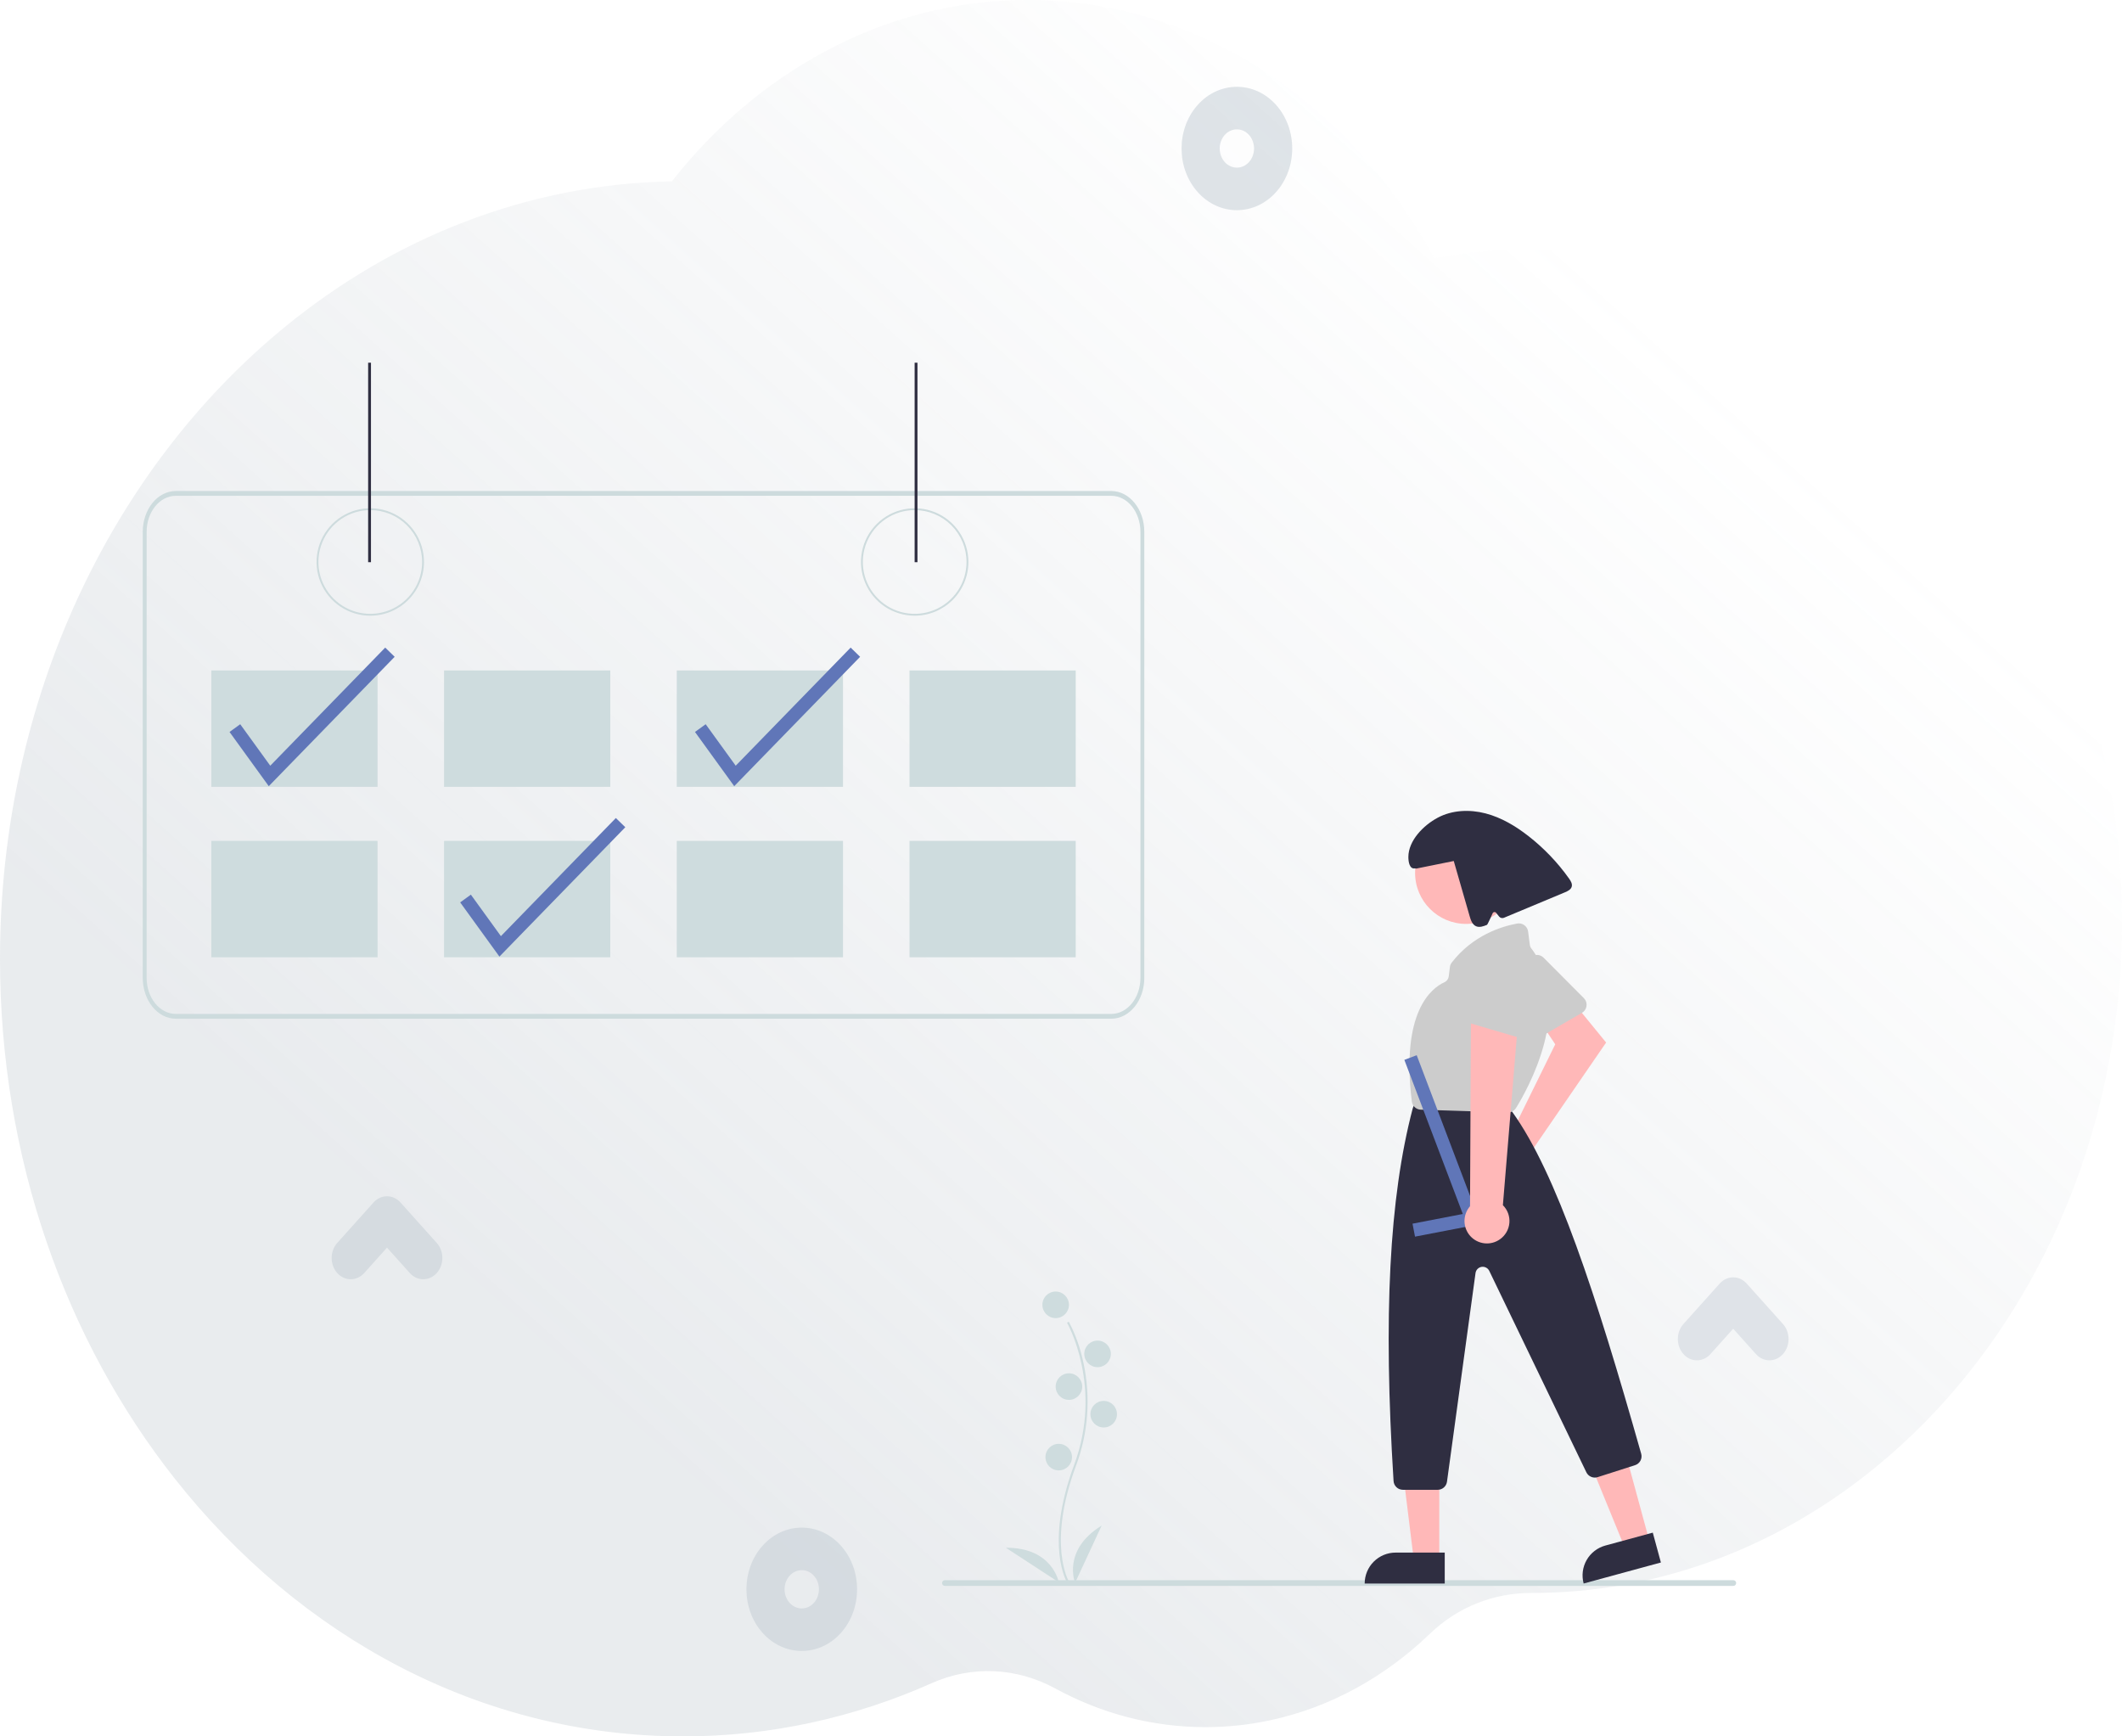 <svg width="550" height="450" viewBox="0 0 550 450" fill="none" xmlns="http://www.w3.org/2000/svg">
<g clip-path="url(#clip0_1901_2056)">
<path opacity="0.2" fill-rule="evenodd" clip-rule="evenodd" d="M0 248.476C0 300.297 17.125 347.519 45.305 383.208C77.634 424.164 124.515 449.913 176.771 450C199.609 450.037 221.446 445.141 241.505 436.204C251.876 431.582 263.484 432.112 273.529 437.589C285.312 444.005 298.506 447.602 312.438 447.602C318.193 447.602 323.83 446.984 329.281 445.81C344.843 442.472 359.004 434.573 370.634 423.385C377.943 416.351 387.304 412.815 396.871 412.828H397.033C428.646 412.828 458.01 401.913 482.389 383.208C504.184 366.508 521.982 343.588 533.841 316.677C544.18 293.226 550 266.735 550 238.697C550 142.534 481.509 64.567 397.033 64.567C388.421 64.567 379.984 65.395 371.753 66.94C349.958 26.775 310.928 0 266.404 0C247.607 0 229.786 4.772 213.834 13.326C198.663 21.435 185.175 32.958 174.142 47C136.677 47.68 102.034 61.612 73.68 84.864C29.049 121.444 0 181.103 0 248.476H0Z" fill="url(#paint0_linear_1901_2056)"/>
<path opacity="0.545" d="M320.589 54.47C316.914 54.47 313.241 52.911 310.445 49.793C304.851 43.557 304.851 33.411 310.445 27.176C316.036 20.942 325.139 20.94 330.732 27.176C336.326 33.412 336.326 43.558 330.732 49.793C327.936 52.911 324.262 54.47 320.589 54.47V54.47ZM320.589 33.524C319.449 33.524 318.308 34.007 317.439 34.975C315.704 36.91 315.704 40.059 317.439 41.994C319.177 43.929 321.999 43.93 323.736 41.994C325.471 40.06 325.471 36.911 323.736 34.975C322.868 34.008 321.727 33.524 320.589 33.524Z" fill="#C4CDD5"/>
<path opacity="0.545" d="M207.808 427.864C204.135 427.864 200.46 426.304 197.664 423.187C192.07 416.951 192.07 406.805 197.664 400.57C203.256 394.335 212.361 394.335 217.953 400.57C223.547 406.806 223.547 416.952 217.953 423.187C215.157 426.305 211.482 427.864 207.808 427.864ZM207.808 406.918C206.669 406.918 205.528 407.401 204.659 408.369C202.924 410.304 202.924 413.453 204.659 415.388C206.397 417.324 209.219 417.324 210.957 415.388C212.692 413.454 212.692 410.305 210.957 408.369C210.089 407.402 208.948 406.918 207.808 406.918Z" fill="#C4CDD5"/>
<path d="M458.626 352.54C457.36 352.54 456.093 352.002 455.128 350.926L449.227 344.348L443.325 350.926C441.395 353.079 438.26 353.079 436.33 350.926C434.398 348.772 434.398 345.28 436.33 343.127L445.729 332.649C447.66 330.496 450.794 330.496 452.724 332.649L462.123 343.127C464.056 345.281 464.056 348.773 462.123 350.926C461.159 352.001 459.891 352.54 458.626 352.54Z" fill="#DFE3E8"/>
<path d="M109.707 331.529C108.442 331.529 107.174 330.991 106.209 329.915L100.308 323.337L94.406 329.915C92.476 332.068 89.341 332.068 87.411 329.915C85.479 327.761 85.479 324.269 87.411 322.116L96.81 311.638C98.741 309.485 101.875 309.485 103.805 311.638L113.204 322.116C115.137 324.27 115.137 327.762 113.204 329.915C112.239 330.99 110.972 331.529 109.707 331.529V331.529Z" fill="#D5DBE0"/>
<g clip-path="url(#clip1_1901_2056)">
<path d="M276.568 410.079C276.508 409.98 275.074 407.586 274.577 402.616C274.122 398.057 274.415 390.372 278.4 379.651C285.95 359.342 276.66 342.956 276.565 342.793L277.024 342.527C278.812 345.95 280.104 349.611 280.861 353.399C282.732 362.219 282.051 371.389 278.897 379.836C271.36 400.111 276.963 409.708 277.021 409.803L276.568 410.079Z" fill="#CEDCDE"/>
<path d="M273.617 341.6C275.518 341.6 277.06 340.059 277.06 338.157C277.06 336.255 275.518 334.713 273.617 334.713C271.715 334.713 270.173 336.255 270.173 338.157C270.173 340.059 271.715 341.6 273.617 341.6Z" fill="#CEDCDE"/>
<path d="M284.475 354.315C286.377 354.315 287.919 352.773 287.919 350.871C287.919 348.969 286.377 347.427 284.475 347.427C282.574 347.427 281.032 348.969 281.032 350.871C281.032 352.773 282.574 354.315 284.475 354.315Z" fill="#CEDCDE"/>
<path d="M277.059 362.791C278.961 362.791 280.503 361.25 280.503 359.348C280.503 357.446 278.961 355.904 277.059 355.904C275.158 355.904 273.616 357.446 273.616 359.348C273.616 361.25 275.158 362.791 277.059 362.791Z" fill="#CEDCDE"/>
<path d="M286.064 369.943C287.966 369.943 289.508 368.402 289.508 366.5C289.508 364.598 287.966 363.056 286.064 363.056C284.163 363.056 282.621 364.598 282.621 366.5C282.621 368.402 284.163 369.943 286.064 369.943Z" fill="#CEDCDE"/>
<path d="M274.411 381.068C276.313 381.068 277.854 379.527 277.854 377.625C277.854 375.723 276.313 374.181 274.411 374.181C272.509 374.181 270.968 375.723 270.968 377.625C270.968 379.527 272.509 381.068 274.411 381.068Z" fill="#CEDCDE"/>
<path d="M278.649 410.204C278.649 410.204 275.205 401.728 285.535 395.371L278.649 410.204Z" fill="#CEDCDE"/>
<path d="M274.414 410.052C274.414 410.052 272.847 401.038 260.719 401.115L274.414 410.052Z" fill="#CEDCDE"/>
<path d="M95.971 159.562C93.218 159.562 90.526 158.746 88.237 157.216C85.948 155.686 84.164 153.512 83.11 150.968C82.057 148.424 81.781 145.625 82.318 142.925C82.855 140.224 84.181 137.743 86.128 135.797C88.075 133.85 90.555 132.524 93.255 131.987C95.955 131.449 98.754 131.725 101.298 132.779C103.841 133.832 106.015 135.617 107.545 137.906C109.074 140.196 109.891 142.887 109.891 145.641C109.891 149.333 108.424 152.874 105.813 155.485C103.203 158.095 99.662 159.562 95.971 159.562V159.562ZM95.971 132.199C93.312 132.199 90.714 132.988 88.504 134.465C86.294 135.942 84.571 138.041 83.554 140.497C82.537 142.953 82.27 145.656 82.789 148.263C83.308 150.871 84.588 153.266 86.467 155.146C88.347 157.026 90.742 158.306 93.349 158.824C95.956 159.343 98.658 159.077 101.114 158.06C103.57 157.042 105.669 155.319 107.146 153.109C108.622 150.898 109.411 148.3 109.411 145.641C109.411 143.876 109.063 142.128 108.388 140.497C107.712 138.866 106.722 137.385 105.474 136.136C104.226 134.888 102.745 133.898 101.114 133.223C99.483 132.547 97.736 132.199 95.971 132.199V132.199Z" fill="#CDDBDD"/>
<path d="M237.076 159.562C234.323 159.562 231.631 158.746 229.342 157.216C227.053 155.686 225.269 153.512 224.215 150.968C223.162 148.424 222.886 145.625 223.423 142.925C223.96 140.224 225.286 137.743 227.233 135.797C229.18 133.85 231.66 132.524 234.36 131.987C237.06 131.449 239.859 131.725 242.403 132.779C244.946 133.832 247.12 135.617 248.65 137.906C250.179 140.196 250.995 142.887 250.995 145.641C250.995 149.333 249.529 152.874 246.918 155.485C244.308 158.095 240.767 159.562 237.076 159.562V159.562ZM237.076 132.199C234.417 132.199 231.819 132.988 229.609 134.465C227.399 135.942 225.676 138.041 224.659 140.497C223.641 142.953 223.375 145.656 223.894 148.263C224.412 150.871 225.692 153.266 227.572 155.146C229.452 157.026 231.847 158.306 234.454 158.824C237.061 159.343 239.763 159.077 242.219 158.06C244.675 157.042 246.774 155.319 248.251 153.109C249.727 150.898 250.516 148.3 250.516 145.641C250.516 143.876 250.168 142.128 249.493 140.497C248.817 138.866 247.827 137.385 246.579 136.136C245.331 134.888 243.85 133.898 242.219 133.223C240.588 132.547 238.841 132.199 237.076 132.199V132.199Z" fill="#CDDBDD"/>
<path d="M288.041 127.251H45.553C40.832 127.259 37.007 131.986 37 137.819V253.441C37.007 259.274 40.832 263.998 45.553 264.009H288.041C292.761 264.001 296.587 259.274 296.593 253.441V137.819C296.587 131.986 292.761 127.261 288.041 127.25V127.251ZM295.588 253.441C295.583 258.588 292.207 262.759 288.042 262.765H45.553C41.387 262.759 38.013 258.588 38.006 253.441V137.819C38.011 132.671 41.387 128.5 45.553 128.494H288.041C292.206 128.501 295.581 132.671 295.587 137.819L295.588 253.441Z" fill="#CDDBDD"/>
<path d="M97.859 173.755H54.773V203.918H97.859V173.755Z" fill="#CEDCDE"/>
<path d="M158.178 173.755H115.093V203.918H158.178V173.755Z" fill="#CEDCDE"/>
<path d="M218.498 173.755H175.412V203.918H218.498V173.755Z" fill="#CEDCDE"/>
<path d="M278.817 173.755H235.732V203.918H278.817V173.755Z" fill="#CEDCDE"/>
<path d="M97.859 217.923H54.773V248.086H97.859V217.923Z" fill="#CEDCDE"/>
<path d="M158.178 217.923H115.093V248.086H158.178V217.923Z" fill="#CEDCDE"/>
<path d="M218.498 217.923H175.412V248.086H218.498V217.923Z" fill="#CEDCDE"/>
<path d="M278.817 217.923H235.732V248.086H278.817V217.923Z" fill="#CEDCDE"/>
<path d="M129.445 247.911L119.274 233.863L122.044 231.857L129.83 242.61L159.622 211.998L162.072 214.384L129.445 247.911Z" fill="#6076B8"/>
<path d="M190.303 203.743L180.132 189.694L182.903 187.689L190.688 198.441L220.48 167.83L222.931 170.216L190.303 203.743Z" fill="#6076B8"/>
<path d="M96.154 94H95.418V145.704H96.154V94Z" fill="#2F2E41"/>
<path d="M237.798 94H237.062V145.704H237.798V94Z" fill="#2F2E41"/>
<path d="M449.211 410.998H244.958C244.857 411.005 244.755 410.991 244.66 410.957C244.564 410.923 244.477 410.869 244.403 410.8C244.329 410.731 244.27 410.647 244.23 410.554C244.189 410.461 244.168 410.361 244.168 410.259C244.168 410.158 244.189 410.058 244.23 409.965C244.27 409.872 244.329 409.788 244.403 409.719C244.477 409.649 244.564 409.596 244.66 409.562C244.755 409.528 244.857 409.514 244.958 409.52H449.211C449.312 409.514 449.413 409.528 449.509 409.562C449.604 409.596 449.692 409.649 449.766 409.719C449.84 409.788 449.899 409.872 449.939 409.965C449.979 410.058 450 410.158 450 410.259C450 410.361 449.979 410.461 449.939 410.554C449.899 410.647 449.84 410.731 449.766 410.8C449.692 410.869 449.604 410.923 449.509 410.957C449.413 410.991 449.312 411.005 449.211 410.998V410.998Z" fill="#CDDBDD"/>
<path d="M69.663 203.743L59.493 189.694L62.263 187.689L70.049 198.441L99.841 167.83L102.291 170.216L69.663 203.743Z" fill="#6076B8"/>
<path d="M390.436 294.796C390.721 294.71 391.013 294.648 391.309 294.609L403.103 270.639L399.503 265.241L406.939 258.741L416.287 270.182L397.248 297.893C397.717 298.942 397.856 300.108 397.647 301.237C397.437 302.367 396.888 303.406 396.074 304.215C395.259 305.025 394.218 305.568 393.087 305.771C391.957 305.975 390.791 305.829 389.746 305.353C388.7 304.878 387.824 304.095 387.235 303.11C386.645 302.124 386.369 300.982 386.444 299.836C386.519 298.69 386.941 297.594 387.654 296.693C388.367 295.793 389.337 295.131 390.436 294.796V294.796Z" fill="#FFB8B8"/>
<path d="M410.569 262.056C410.408 262.226 410.224 262.371 410.022 262.487L397.954 269.484C397.398 269.806 396.737 269.894 396.116 269.729C395.495 269.564 394.965 269.158 394.642 268.602C394.609 268.544 394.577 268.485 394.549 268.424L388.678 256.023C388.428 255.501 388.375 254.907 388.527 254.348C388.679 253.79 389.026 253.305 389.506 252.982L396.986 247.893C397.453 247.575 398.016 247.431 398.579 247.484C399.141 247.538 399.667 247.786 400.066 248.186L410.521 258.679C410.966 259.126 411.22 259.728 411.229 260.358C411.237 260.989 411 261.598 410.567 262.056L410.569 262.056Z" fill="#CCCCCC"/>
<path d="M427.512 399.393L421.141 401.127L411.422 377.373L420.826 374.814L427.512 399.393Z" fill="#FFB8B8"/>
<path d="M416.097 400.541L428.384 397.198L430.488 404.933L410.465 410.382C409.907 408.33 410.186 406.14 411.242 404.294C412.298 402.448 414.044 401.097 416.096 400.539H416.096L416.097 400.541Z" fill="#2F2E41"/>
<path d="M373.046 404.255H366.443L363.301 378.784H373.046V404.255Z" fill="#FFB8B8"/>
<path d="M361.727 402.368H374.461V410.387H353.709C353.709 409.334 353.917 408.291 354.32 407.318C354.722 406.345 355.313 405.461 356.057 404.717C356.802 403.972 357.686 403.381 358.658 402.978C359.631 402.575 360.674 402.368 361.727 402.368H361.727Z" fill="#2F2E41"/>
<path d="M380.003 239.438C387.309 239.438 393.231 233.515 393.231 226.208C393.231 218.902 387.309 212.979 380.003 212.979C372.698 212.979 366.775 218.902 366.775 226.208C366.775 233.515 372.698 239.438 380.003 239.438Z" fill="#FFB8B8"/>
<path d="M372.642 386.094H363.619C363.002 386.094 362.408 385.859 361.958 385.436C361.508 385.014 361.235 384.436 361.196 383.82C358.507 341.073 360.08 310.41 366.145 287.322C366.172 287.221 366.204 287.121 366.243 287.024L366.728 285.816C366.907 285.365 367.217 284.979 367.618 284.707C368.02 284.435 368.494 284.291 368.979 284.292H387.533C387.883 284.292 388.229 284.367 388.546 284.514C388.864 284.66 389.146 284.873 389.374 285.138L391.894 288.079C391.943 288.136 391.989 288.195 392.033 288.257C403.397 304.106 413.582 335.093 425.377 376.743C425.551 377.348 425.482 377.997 425.185 378.552C424.887 379.107 424.384 379.524 423.784 379.714L414.09 382.818C413.533 382.993 412.932 382.963 412.396 382.732C411.859 382.502 411.424 382.086 411.168 381.562L386.004 329.364C385.828 328.999 385.54 328.701 385.181 328.513C384.822 328.325 384.412 328.258 384.012 328.321C383.612 328.384 383.243 328.575 382.96 328.864C382.677 329.153 382.494 329.526 382.439 329.928L375.043 383.999C374.962 384.578 374.675 385.11 374.234 385.495C373.793 385.88 373.227 386.093 372.642 386.094V386.094Z" fill="#2F2E41"/>
<path d="M390.877 288.295H390.801L368.261 287.582C367.682 287.566 367.127 287.342 366.699 286.951C366.271 286.56 365.998 286.028 365.93 285.452C363.075 262.323 370.908 256.126 374.41 254.534C374.703 254.402 374.956 254.197 375.146 253.938C375.336 253.679 375.456 253.376 375.494 253.057L375.797 250.633C375.848 250.205 376.014 249.798 376.276 249.456C381.766 242.343 389.262 240.065 393.241 239.341C393.872 239.228 394.523 239.37 395.05 239.736C395.577 240.103 395.937 240.663 396.05 241.295C396.057 241.335 396.063 241.375 396.069 241.415L396.523 244.896C396.569 245.228 396.701 245.542 396.907 245.807C408.356 260.777 395.601 282.88 392.928 287.158C392.71 287.506 392.407 287.792 392.048 287.991C391.69 288.19 391.287 288.294 390.877 288.295V288.295Z" fill="#CCCCCC"/>
<path d="M383.784 317.205L366.756 320.487L366.109 317.128L379.143 314.615L363.994 274.674L367.192 273.461L383.784 317.205Z" fill="#6076B8"/>
<path d="M406.69 227.698C403.74 223.542 400.201 219.837 396.186 216.699C392.847 214.091 389.13 211.863 385.032 210.798C380.934 209.732 376.405 209.913 372.665 211.901C368.925 213.889 365.058 217.84 365.034 222.076C365.027 223.437 365.373 225.278 366.713 225.042L367.101 225.096L376.799 223.137L380.929 237.474C381.219 238.481 381.609 239.607 382.565 240.036C383.465 240.441 384.504 240.06 385.419 239.679C385.569 239.617 386.856 236.726 386.856 236.726C386.888 236.636 386.944 236.556 387.018 236.495C387.091 236.433 387.18 236.392 387.274 236.376C387.369 236.361 387.466 236.37 387.556 236.405C387.645 236.439 387.724 236.496 387.784 236.571L388.549 237.527C388.695 237.71 388.896 237.841 389.123 237.899C389.349 237.958 389.589 237.94 389.805 237.851L405.62 231.247C406.349 230.943 407.163 230.547 407.374 229.785C407.574 229.052 407.128 228.315 406.69 227.698Z" fill="#2F2E41"/>
<path d="M388.774 321.171C389.467 320.685 390.044 320.053 390.466 319.32C390.888 318.587 391.144 317.77 391.216 316.927C391.289 316.085 391.175 315.236 390.884 314.442C390.593 313.648 390.131 312.927 389.532 312.331L393.718 261.768L381.253 263.483L381.016 312.607C380.079 313.68 379.569 315.061 379.582 316.485C379.595 317.91 380.131 319.281 381.087 320.337C382.044 321.393 383.355 322.062 384.771 322.215C386.187 322.369 387.611 321.998 388.772 321.171L388.774 321.171Z" fill="#FFB8B8"/>
<path d="M394.533 269.049C394.3 269.049 394.067 269.015 393.844 268.949L380.462 265.013C380.157 264.923 379.872 264.774 379.625 264.574C379.377 264.374 379.171 264.128 379.019 263.848C378.866 263.569 378.77 263.262 378.736 262.946C378.703 262.629 378.731 262.309 378.821 262.004C378.84 261.939 378.862 261.876 378.886 261.813L383.838 249.018C384.045 248.478 384.439 248.029 384.948 247.755C385.458 247.481 386.049 247.399 386.613 247.525L395.454 249.447C396.006 249.567 396.498 249.876 396.847 250.321C397.195 250.765 397.377 251.317 397.362 251.882L396.95 266.69C396.933 267.321 396.671 267.919 396.22 268.36C395.768 268.8 395.163 269.047 394.533 269.048V269.049Z" fill="#CCCCCC"/>
</g>
</g>
<defs>
<linearGradient id="paint0_linear_1901_2056" x1="107.227" y1="319.041" x2="367.806" y2="29.044" gradientUnits="userSpaceOnUse">
<stop stop-color="#919EAB"/>
<stop offset="1" stop-color="#919EAB" stop-opacity="0"/>
</linearGradient>
<clipPath id="clip0_1901_2056">
<rect width="550" height="450" fill="white"/>
</clipPath>
<clipPath id="clip1_1901_2056">
<rect width="413" height="317" fill="white" transform="translate(37 94)"/>
</clipPath>
</defs>
</svg>
